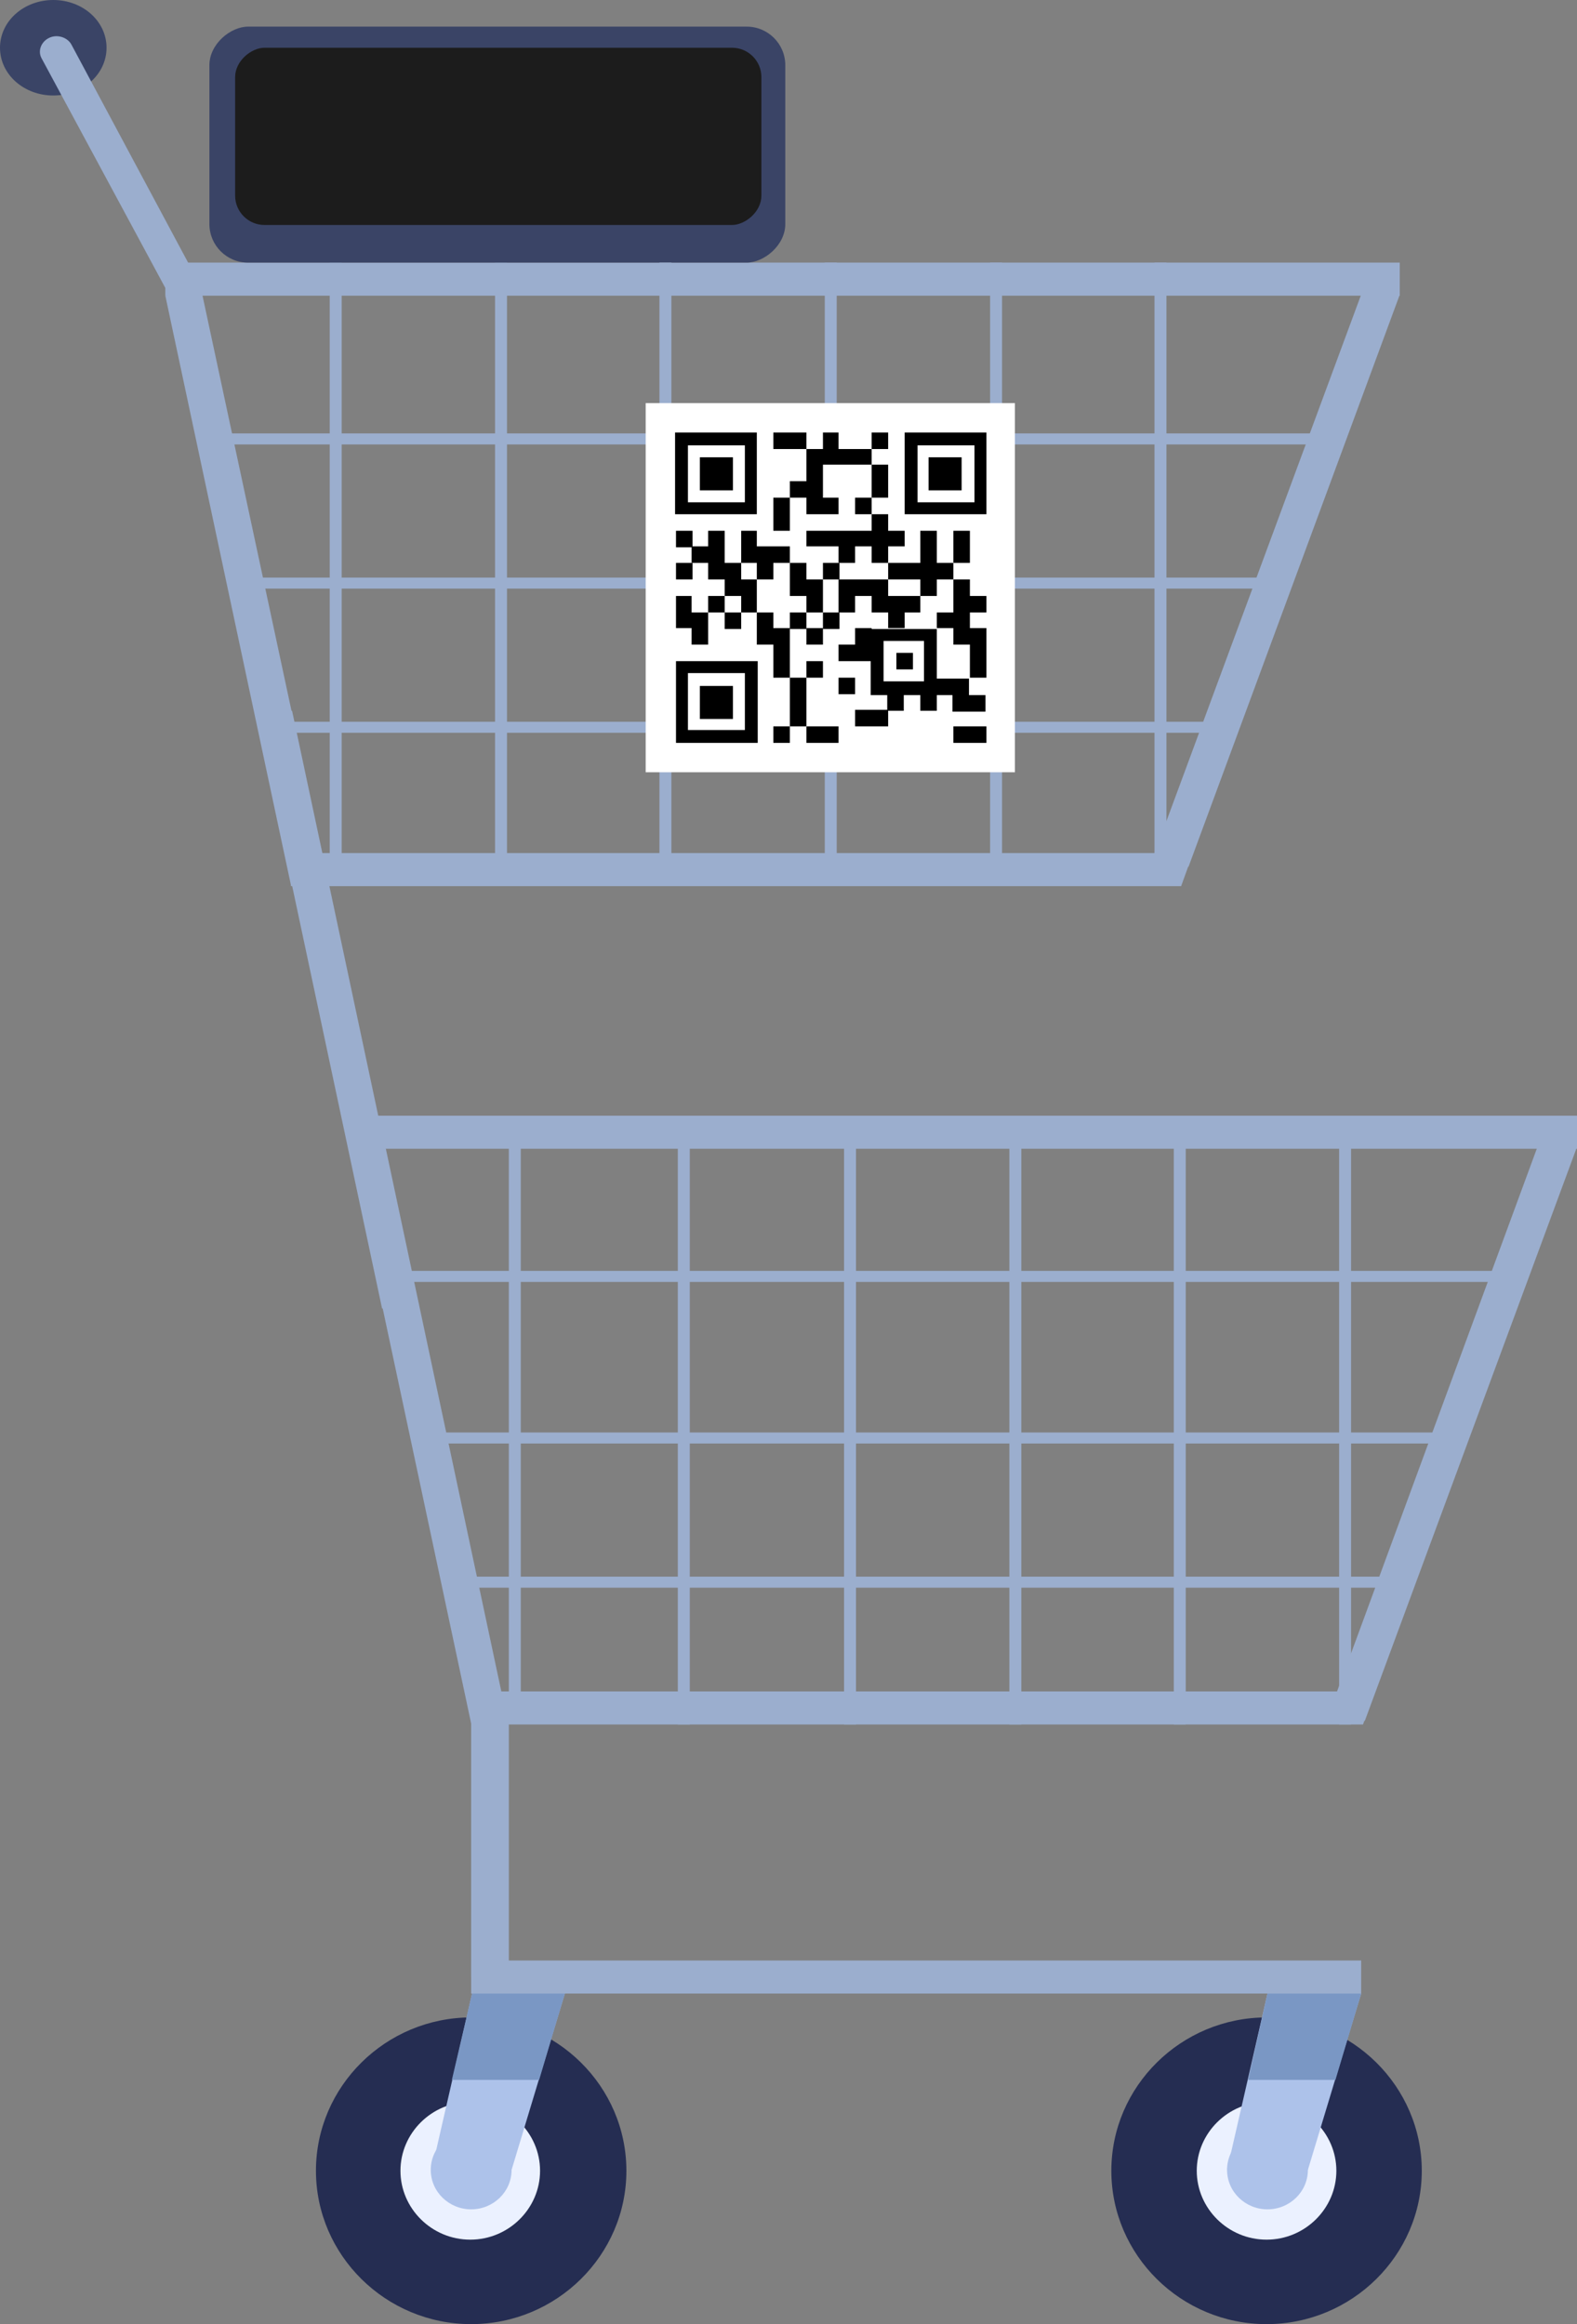 <?xml version="1.0" encoding="UTF-8"?>
<svg id="Layer_2" data-name="Layer 2" xmlns="http://www.w3.org/2000/svg" viewBox="0 0 17.17 25.31">
  <rect x="0" y="0" width="17.17" height="25.31" fill="#808080" stroke="none"/>
  <defs>
    <style>
      .cls-1 {
        fill: #9baece;
      }

      .cls-2 {
        fill: #fff;
      }

      .cls-3 {
        fill: #adc2ea;
      }

      .cls-4 {
        fill: #3a4466;
      }

      .cls-5 {
        fill: #7a97c4;
      }

      .cls-6 {
        fill: #1c1c1c;
      }

      .cls-7 {
        fill: #252d52;
      }

      .cls-8 {
        fill: #ebf1ff;
      }
    </style>
  </defs>
  <g id="Objects">
    <g>
      <g>
        <path class="cls-4" d="m1.16.52c0,.29-.26.52-.58.52s-.58-.23-.58-.52.26-.52.58-.52.58.23.58.52Z"/>
        <rect class="cls-1" x="1.8" y="2.86" width="13.44" height=".36" transform="translate(17.04 6.08) rotate(180)"/>
        <polygon class="cls-1" points="3.17 9.65 12.86 9.65 12.99 9.29 3.17 9.29 3.17 9.65"/>
        <rect class="cls-1" x="5.13" y="21.35" width="9.69" height=".36"/>
        <polygon class="cls-1" points="12.94 9.44 15.24 3.21 14.86 3.1 12.56 9.32 12.94 9.44"/>
        <polygon class="cls-1" points="3.17 9.65 1.8 3.22 2.19 3.15 3.57 9.59 3.17 9.65"/>
        <rect class="cls-1" x="12.58" y="2.86" width=".13" height="6.61" transform="translate(25.28 12.33) rotate(180)"/>
        <rect class="cls-1" x="8.98" y="2.86" width=".13" height="6.61" transform="translate(18.09 12.33) rotate(180)"/>
        <rect class="cls-1" x="5.38" y="2.86" width=".13" height="6.61" transform="translate(10.9 12.33) rotate(180)"/>
        <rect class="cls-1" x="3.58" y="2.86" width=".13" height="6.61" transform="translate(7.3 12.33) rotate(180)"/>
        <rect class="cls-1" x="5.13" y="18.42" width=".41" height="3.1" transform="translate(10.67 39.95) rotate(180)"/>
        <path class="cls-1" d="m1.9,3.34l.33-.14L.78.49c-.04-.08-.15-.12-.24-.08h0c-.09.04-.13.14-.09.22l1.46,2.71Z"/>
        <rect class="cls-1" x="8.28" y="-1.22" width=".12" height="12" transform="translate(13.11 -3.56) rotate(90)"/>
        <rect class="cls-1" x="8.17" y="2.74" width=".12" height="10.37" transform="translate(16.15 -.31) rotate(90)"/>
        <rect class="cls-4" x="4.14" y="-1.57" width="2.57" height="6.27" rx=".42" ry=".42" transform="translate(3.85 7) rotate(-90)"/>
        <rect class="cls-6" x="4.46" y="-1.38" width="1.93" height="5.73" rx=".32" ry=".32" transform="translate(3.94 6.91) rotate(-90)"/>
        <rect class="cls-1" x="7.18" y="2.86" width=".13" height="6.61" transform="translate(14.49 12.33) rotate(180)"/>
        <rect class="cls-1" x="10.78" y="2.86" width=".13" height="6.61" transform="translate(21.69 12.33) rotate(180)"/>
        <rect class="cls-1" x="8.18" y=".89" width=".12" height="10.91" transform="translate(14.59 -1.89) rotate(90)"/>
        <rect class="cls-1" x="3.82" y="12.15" width="13.34" height=".36" transform="translate(20.99 24.66) rotate(180)"/>
        <polygon class="cls-1" points="5.18 18.78 14.84 18.78 14.97 18.42 5.18 18.42 5.18 18.78"/>
        <polygon class="cls-1" points="14.86 18.74 17.17 12.49 16.78 12.38 14.48 18.63 14.86 18.74"/>
        <polygon class="cls-1" points="5.13 18.77 3.76 12.34 4.15 12.27 5.52 18.71 5.13 18.77"/>
        <polygon class="cls-1" points="4.16 14.25 2.79 7.81 3.18 7.74 4.55 14.18 4.16 14.25"/>
        <rect class="cls-1" x="14.58" y="12.16" width=".13" height="6.61" transform="translate(29.29 30.94) rotate(180)"/>
        <rect class="cls-1" x="10.98" y="12.16" width=".13" height="6.61" transform="translate(22.1 30.94) rotate(180)"/>
        <rect class="cls-1" x="7.39" y="12.16" width=".13" height="6.61" transform="translate(14.9 30.94) rotate(180)"/>
        <rect class="cls-1" x="5.54" y="12.3" width=".13" height="6.38" transform="translate(11.21 30.98) rotate(180)"/>
        <rect class="cls-1" x="10.23" y="7.9" width=".12" height="12" transform="translate(24.19 3.61) rotate(90)"/>
        <rect class="cls-1" x="10.1" y="12.11" width=".12" height="10.22" transform="translate(27.38 7.07) rotate(90)"/>
        <rect class="cls-1" x="9.18" y="12.16" width=".13" height="6.61" transform="translate(18.5 30.94) rotate(180)"/>
        <rect class="cls-1" x="12.78" y="12.16" width=".13" height="6.61" transform="translate(25.69 30.94) rotate(180)"/>
        <rect class="cls-1" x="10.19" y="10.2" width=".12" height="10.91" transform="translate(25.9 5.41) rotate(90)"/>
        <g>
          <path class="cls-7" d="m6.82,23.64c0,.92-.76,1.67-1.69,1.67s-1.69-.75-1.69-1.67.76-1.67,1.69-1.67,1.69.75,1.69,1.67Z"/>
          <path class="cls-8" d="m5.88,23.64c0,.41-.34.75-.76.75s-.76-.34-.76-.75.34-.75.76-.75.76.34.76.75Z"/>
          <path class="cls-3" d="m5.57,23.63c0,.24-.2.43-.44.43s-.44-.19-.44-.43.2-.43.44-.43.44.19.44.43Z"/>
          <polygon class="cls-3" points="5.57 23.63 6.15 21.71 5.14 21.71 4.7 23.63 5.57 23.63"/>
          <polygon class="cls-5" points="4.92 22.65 5.14 21.71 6.15 21.71 5.87 22.65 4.92 22.65"/>
        </g>
        <g>
          <path class="cls-7" d="m15.48,23.64c0,.92-.76,1.67-1.69,1.67s-1.69-.75-1.69-1.67.76-1.67,1.69-1.67,1.69.75,1.69,1.67Z"/>
          <path class="cls-8" d="m14.55,23.64c0,.41-.34.75-.76.75s-.76-.34-.76-.75.34-.75.76-.75.76.34.76.75Z"/>
          <path class="cls-3" d="m14.24,23.63c0,.24-.2.43-.44.43s-.44-.19-.44-.43.2-.43.44-.43.44.19.44.43Z"/>
          <polygon class="cls-3" points="14.24 23.63 14.82 21.71 13.8 21.71 13.36 23.63 14.24 23.63"/>
          <polygon class="cls-5" points="13.59 22.65 13.8 21.71 14.82 21.71 14.54 22.65 13.59 22.65"/>
        </g>
      </g>
      <rect class="cls-2" x="7.03" y="4.39" width="4.02" height="4.02"/>
      <g>
        <polygon points="8.6 4.71 8.42 4.71 8.42 4.89 8.6 4.89 8.78 4.89 8.78 4.71 8.6 4.71"/>
        <rect x="9.49" y="4.71" width=".18" height=".18"/>
        <polygon points="9.31 4.89 9.13 4.89 9.13 4.71 8.96 4.71 8.96 4.89 8.78 4.89 8.78 5.06 8.78 5.24 8.6 5.24 8.6 5.42 8.78 5.42 8.78 5.6 8.96 5.6 9.13 5.6 9.13 5.42 8.96 5.42 8.96 5.24 8.96 5.06 9.13 5.06 9.31 5.06 9.49 5.06 9.49 4.89 9.31 4.89"/>
        <polygon points="9.67 5.24 9.67 5.06 9.49 5.06 9.49 5.24 9.49 5.42 9.67 5.42 9.67 5.24"/>
        <polygon points="8.42 5.6 8.42 5.78 8.6 5.78 8.6 5.6 8.6 5.42 8.42 5.42 8.42 5.6"/>
        <rect x="9.31" y="5.42" width=".18" height=".18"/>
        <rect x="8.6" y="6.67" width=".18" height=".18"/>
        <rect x="7.36" y="5.78" width=".18" height=".18"/>
        <polygon points="9.31 5.95 9.49 5.95 9.49 6.13 9.67 6.13 9.67 5.95 9.85 5.95 9.85 5.78 9.67 5.78 9.67 5.6 9.49 5.6 9.49 5.78 9.31 5.78 9.13 5.78 8.96 5.78 8.78 5.78 8.78 5.95 8.96 5.95 9.13 5.95 9.13 6.13 9.31 6.13 9.31 5.95"/>
        <polygon points="10.56 5.95 10.56 5.78 10.38 5.78 10.38 5.95 10.38 6.13 10.56 6.13 10.56 5.95"/>
        <rect x="7.36" y="6.13" width=".18" height=".18"/>
        <polygon points="8.24 6.31 8.42 6.31 8.42 6.13 8.6 6.13 8.6 5.95 8.42 5.95 8.24 5.95 8.24 5.78 8.07 5.78 8.07 5.95 8.07 6.13 8.24 6.13 8.24 6.31"/>
        <rect x="8.96" y="6.13" width=".18" height=".18"/>
        <polygon points="10.2 6.13 10.2 5.95 10.2 5.78 10.02 5.78 10.02 5.95 10.02 6.13 9.85 6.13 9.67 6.13 9.67 6.31 9.85 6.31 10.02 6.31 10.02 6.49 10.2 6.49 10.2 6.31 10.38 6.31 10.38 6.13 10.2 6.13"/>
        <polygon points="8.24 6.31 8.07 6.31 8.07 6.13 7.89 6.13 7.89 5.95 7.89 5.78 7.71 5.78 7.71 5.95 7.53 5.95 7.53 6.13 7.71 6.13 7.71 6.31 7.89 6.31 7.89 6.49 8.07 6.49 8.07 6.67 8.24 6.67 8.24 6.49 8.24 6.31"/>
        <polygon points="8.6 6.49 8.78 6.49 8.78 6.67 8.96 6.67 8.96 6.49 8.96 6.31 8.78 6.31 8.78 6.13 8.6 6.13 8.6 6.31 8.6 6.49"/>
        <polygon points="10.56 6.31 10.38 6.31 10.38 6.49 10.38 6.67 10.2 6.67 10.2 6.84 10.38 6.84 10.38 7.02 10.56 7.02 10.56 7.2 10.56 7.38 10.74 7.38 10.74 7.2 10.74 7.02 10.74 6.84 10.56 6.84 10.56 6.67 10.74 6.67 10.74 6.49 10.56 6.49 10.56 6.31"/>
        <polygon points="7.53 6.49 7.36 6.49 7.36 6.67 7.36 6.84 7.53 6.84 7.53 7.02 7.71 7.02 7.71 6.84 7.71 6.67 7.53 6.67 7.53 6.49"/>
        <rect x="7.71" y="6.49" width=".18" height=".18"/>
        <polygon points="9.67 6.49 9.67 6.31 9.49 6.31 9.31 6.31 9.13 6.31 9.13 6.49 9.13 6.67 9.31 6.67 9.31 6.49 9.49 6.49 9.49 6.67 9.67 6.67 9.67 6.84 9.85 6.84 9.85 6.67 10.02 6.67 10.02 6.49 9.85 6.49 9.67 6.49"/>
        <rect x="7.89" y="6.67" width=".18" height=".18"/>
        <polygon points="8.42 6.67 8.24 6.67 8.24 6.84 8.24 7.02 8.42 7.02 8.42 7.2 8.42 7.38 8.6 7.38 8.6 7.2 8.6 7.02 8.6 6.84 8.42 6.84 8.42 6.67"/>
        <rect x="8.96" y="6.67" width=".18" height=".18"/>
        <rect x="8.78" y="6.84" width=".18" height=".18"/>
        <polygon points="9.49 7.2 9.49 7.02 9.49 6.84 9.31 6.84 9.31 7.02 9.13 7.02 9.13 7.2 9.31 7.2 9.49 7.2"/>
        <rect x="8.78" y="7.2" width=".18" height=".18"/>
        <rect x="9.13" y="7.38" width=".18" height=".18"/>
        <path d="m10.2,7.38v-.53h-.72v.72h.18v.17h.18v-.17h.18v.17h.18v-.17h0s.17,0,.17,0v.18h.36v-.18h-.18v-.18h-.35Zm-.58-.4h.44v.44h-.44v-.44Z"/>
        <polygon points="8.6 7.73 8.6 7.91 8.78 7.91 8.78 7.73 8.78 7.56 8.78 7.38 8.6 7.38 8.6 7.56 8.6 7.73"/>
        <polygon points="9.31 7.73 9.31 7.91 9.49 7.91 9.67 7.91 9.67 7.73 9.49 7.73 9.31 7.73"/>
        <rect x="8.42" y="7.91" width=".18" height=".18"/>
        <polygon points="8.96 8.09 9.13 8.09 9.13 7.91 8.96 7.91 8.78 7.91 8.78 8.09 8.96 8.09"/>
        <polygon points="10.38 7.91 10.38 8.09 10.56 8.09 10.74 8.09 10.74 7.91 10.56 7.91 10.38 7.91"/>
        <rect x="9.76" y="7.11" width=".18" height=".18"/>
        <path d="m8.24,4.71h-.89v.89h.89v-.89Zm-.13.76h-.62v-.62h.62v.62Z"/>
        <rect x="7.62" y="4.98" width=".36" height=".36"/>
        <path d="m9.85,4.71v.89h.89v-.89h-.89Zm.76.76h-.62v-.62h.62v.62Z"/>
        <rect x="10.11" y="4.98" width=".36" height=".36"/>
        <path d="m7.36,8.09h.89v-.89h-.89v.89Zm.13-.76h.62v.62h-.62v-.62Z"/>
        <rect x="7.62" y="7.47" width=".36" height=".36"/>
      </g>
    </g>
  </g>
</svg>